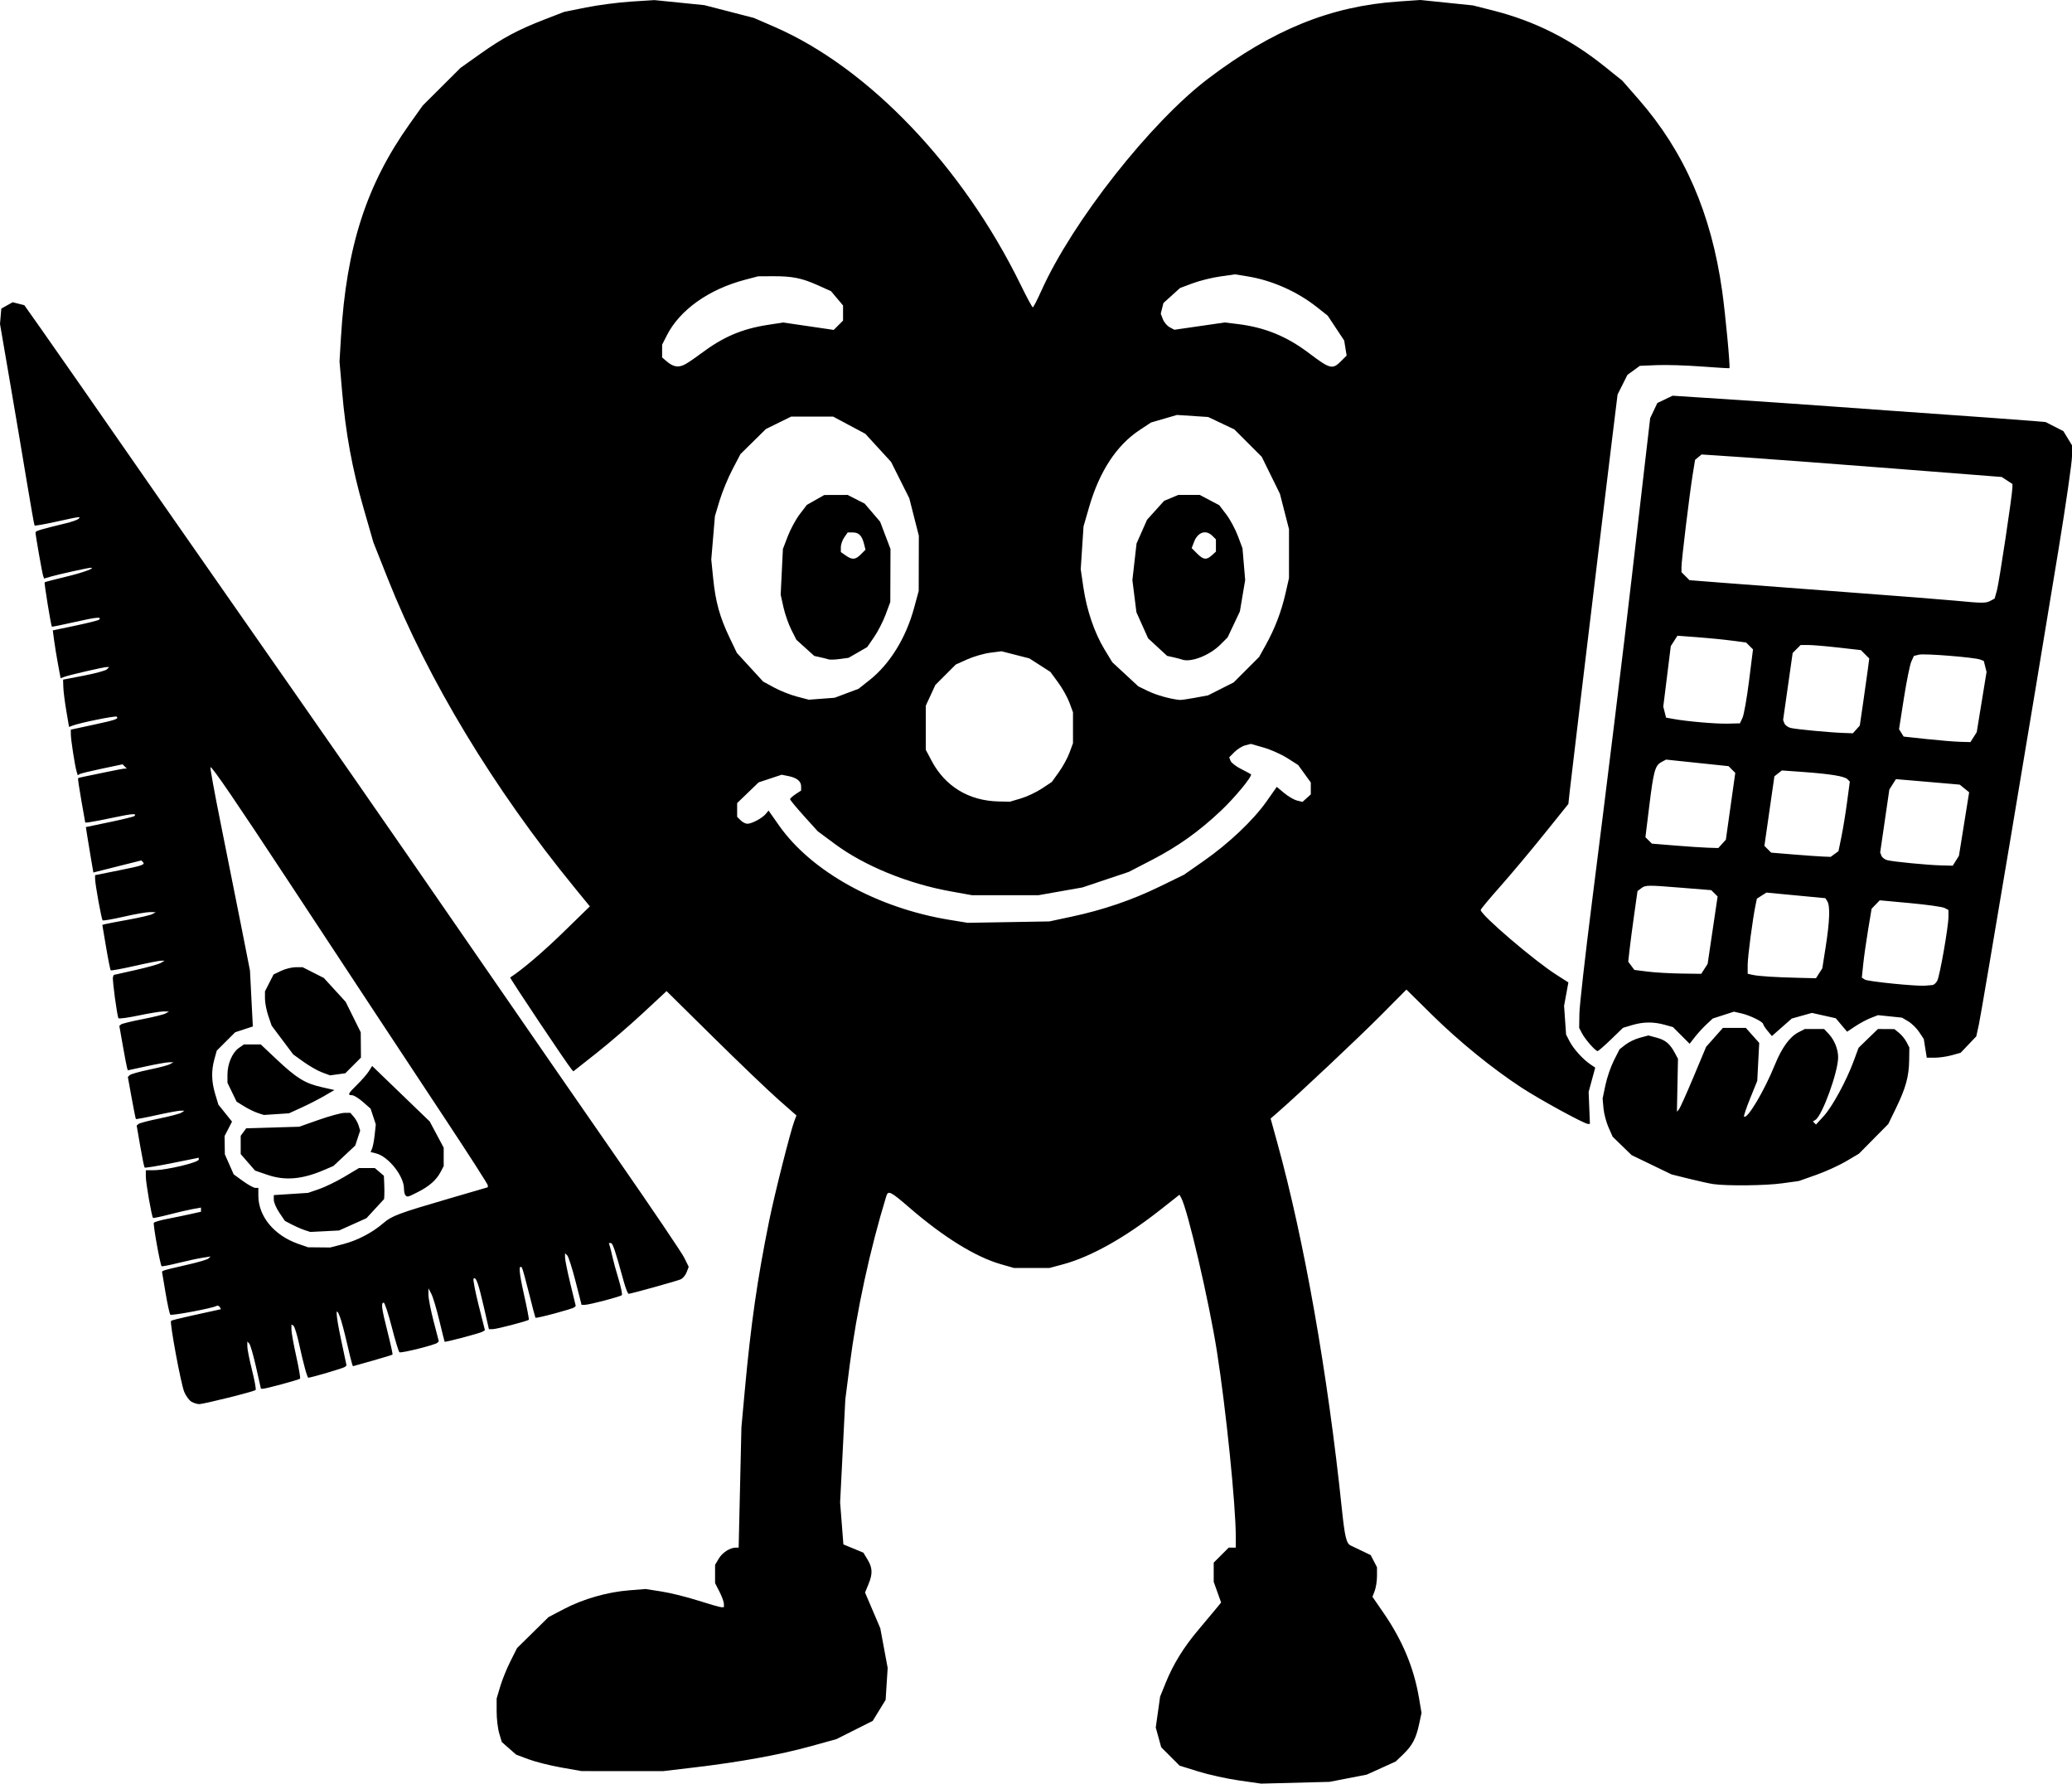 <?xml version="1.0" encoding="UTF-8" standalone="no"?>
<!-- Created with Inkscape (http://www.inkscape.org/) -->

<svg
   version="1.1"
   id="svg1"
   width="939.089"
   height="808.198"
   viewBox="0 0 939.089 808.198"
   xmlns="http://www.w3.org/2000/svg"
   xmlns:svg="http://www.w3.org/2000/svg">
  <defs
     id="defs1" />
  <g
     id="g1"
     transform="translate(-48.907,-156.737)">
    <path
       style="fill:#000000"
       d="m 610.5,963.506 c -5.5,-0.786 -13.82,-2.62 -18.488,-4.074 l -8.488,-2.645 -4.161,-4.161 -4.161,-4.161 -1.236,-4.483 -1.236,-4.483 0.987,-7 0.987,-7 2.544,-6.279 c 3.417,-8.435 8.125,-16.067 14.753,-23.916 3.025,-3.582 6.591,-7.844 7.925,-9.471 l 2.425,-2.958 -1.68,-4.689 -1.68,-4.689 0.005,-4.35 0.005,-4.35 3.4,-3.4 3.4,-3.4 h 1.6 1.6 v -4.921 C 609,838.735 604.574,795.294 600.434,769 596.862,746.315 587.173,704.705 584.244,699.471 l -0.768,-1.373 -8.789,6.922 c -16.021,12.617 -31.482,21.257 -44.088,24.639 l -6.099,1.636 -8,-10e-4 -8,-0.001 -6,-1.723 c -11.469,-3.294 -25.928,-12.234 -41.376,-25.583 -8.622,-7.45 -9.685,-7.979 -10.526,-5.237 -7.377,24.05 -13.452,52.079 -16.564,76.418 l -2.003,15.668 -1.178,23.332 -1.178,23.332 0.739,9.519 0.739,9.519 4.524,1.871 4.524,1.871 1.896,3.11 c 2.296,3.765 2.389,6.512 0.385,11.308 l -1.518,3.634 3.455,8.084 3.455,8.084 1.675,9 1.675,9 -0.461,7.239 -0.461,7.239 -2.923,4.761 -2.923,4.761 -8.223,4.135 -8.223,4.135 -11.719,3.246 c -13.706,3.796 -31.971,7.127 -52.29,9.534 l -14.5,1.718 -18.5,-0.006 -18.5,-0.006 -9.18,-1.616 c -5.049,-0.889 -11.723,-2.567 -14.832,-3.73 l -5.652,-2.115 -3.245,-2.849 -3.245,-2.849 -1.173,-3.914 C 274.528,940.029 274,935.589 274,932.315 V 926.363 l 1.612,-5.431 c 0.887,-2.987 2.97,-8.132 4.629,-11.431 l 3.017,-6 7.121,-7.006 7.121,-7.006 7.016,-3.676 c 8.665,-4.539 19.614,-7.682 29.484,-8.463 l 7.5,-0.594 7.282,1.136 c 4.005,0.625 11.476,2.48 16.603,4.122 5.127,1.642 9.838,2.986 10.468,2.986 H 377 v -1.54 c 0,-0.847 -0.9,-3.304 -2,-5.46 l -2,-3.92 v -4.136 -4.136 l 1.665,-2.819 C 376.285,860.247 379.764,858 382.391,858 h 1.296 l 0.625,-27.25 0.625,-27.25 1.51,-16.5 c 2.766,-30.223 5.717,-50.775 11.073,-77.12 2.492,-12.258 9.63,-40.516 11.43,-45.25 l 0.933,-2.455 -8.192,-7.211 c -4.506,-3.966 -17.751,-16.644 -29.435,-28.173 l -21.243,-20.961 -10.757,10.001 c -5.916,5.5 -15.419,13.679 -21.118,18.174 l -10.361,8.173 -0.76,-0.839 c -1.777,-1.962 -28.2,-41.479 -27.875,-41.689 5.537,-3.578 14.851,-11.517 24.229,-20.653 l 11.872,-11.566 -7.127,-8.719 C 272.732,514.201 242.803,464.671 224.674,418.967 L 218.143,402.5 213.679,387 c -5.16,-17.92 -8.098,-33.916 -9.735,-53 l -1.158,-13.5 0.659,-11 c 2.453,-40.974 11.51,-69.039 31.215,-96.734 l 5.84,-8.207 8.559,-8.529 8.559,-8.529 8.941,-6.35 c 10.2,-7.244 17.187,-10.97 29.463,-15.711 l 8.611,-3.326 9.934,-1.998 C 320.03,159.016 329.225,157.817 335,157.45 l 10.5,-0.667 11.316,1.143 11.316,1.143 11.212,2.891 11.212,2.891 9.292,4.03 c 42.665,18.505 85.442,63.293 111.65,116.899 2.748,5.621 5.223,10.22 5.5,10.219 0.277,-6e-4 2.044,-3.428 3.927,-7.616 14.068,-31.29 49.474,-76.272 75.61,-96.061 29.278,-22.169 55.472,-32.785 86.093,-34.894 l 10.037,-0.691 11.918,1.228 11.918,1.228 9.221,2.338 c 18.565,4.708 34.924,12.89 50.112,25.063 l 8.333,6.679 7.431,8.5 c 20.708,23.686 32.879,51.587 37.831,86.727 1.492,10.588 3.758,34.695 3.296,35.064 -0.123,0.099 -5.849,-0.245 -12.724,-0.763 -6.875,-0.518 -15.957,-0.796 -20.182,-0.617 l -7.683,0.325 -2.817,2.048 -2.818,2.048 -2.23,4.448 -2.23,4.448 -2.46,20 c -1.353,11 -4.058,33.275 -6.01,49.5 -1.953,16.225 -5.557,46.15 -8.01,66.5 -2.453,20.35 -4.766,39.819 -5.141,43.265 l -0.681,6.265 -11.042,13.735 c -6.073,7.554 -15.014,18.21 -19.869,23.68 C 723.972,563.915 720,568.695 720,569.068 c 0,2.201 24.022,22.773 34.182,29.272 l 5.563,3.559 -0.976,5.301 -0.976,5.301 0.453,6.508 0.453,6.508 1.586,3.067 c 1.763,3.41 6.051,8.157 9.421,10.43 l 2.205,1.487 -1.495,5.5 -1.495,5.5 0.29,7.252 0.29,7.252 -0.914,-0.002 C 766.954,665.998 746.714,654.937 738.5,649.56 725.199,640.853 710.142,628.607 697.918,616.553 l -11.582,-11.421 -11.418,11.501 c -10.05,10.123 -37.359,35.826 -46.775,44.024 l -3.357,2.923 3.029,10.96 c 12.19,44.11 22.844,104.492 29.24,165.721 1.337,12.802 2.066,15.859 3.996,16.766 0.797,0.374 3.171,1.511 5.276,2.526 l 3.827,1.846 1.423,2.751 1.423,2.751 v 3.985 c 0,2.192 -0.463,5.202 -1.028,6.689 l -1.028,2.705 4.9,7.11 c 8.721,12.654 13.877,24.996 16.211,38.809 l 1.132,6.699 -1.094,5.101 c -1.393,6.496 -3.093,9.704 -7.258,13.702 l -3.335,3.201 -6.566,2.976 -6.566,2.976 -8.434,1.639 -8.434,1.639 -15.5,0.402 -15.5,0.402 z m -76,-391.391 c 14.432,-3.081 27.435,-7.515 40,-13.641 l 11,-5.363 8.938,-6.237 c 11.345,-7.916 22.535,-18.512 28.493,-26.981 l 4.648,-6.607 3.328,2.778 c 1.83,1.528 4.453,3.061 5.828,3.406 l 2.5,0.627 1.882,-1.704 L 643,516.69 v -2.695 -2.695 l -2.871,-3.963 -2.871,-3.963 -4.879,-3.106 c -2.684,-1.708 -7.498,-3.859 -10.699,-4.778 l -5.819,-1.672 -2.517,0.632 c -1.384,0.347 -3.599,1.713 -4.921,3.036 l -2.404,2.404 0.613,1.598 c 0.337,0.879 2.47,2.534 4.74,3.678 2.27,1.144 4.293,2.229 4.496,2.41 0.822,0.734 -7.261,10.551 -13.619,16.541 C 592.234,533.555 582.778,540.293 571,546.383 l -10.5,5.429 -10.5,3.52 -10.5,3.52 -10,1.767 -10,1.767 h -15 -15 l -10,-1.806 c -19.184,-3.464 -38.884,-11.545 -52.18,-21.404 l -7.82,-5.798 -6.25,-6.925 c -3.438,-3.809 -6.25,-7.217 -6.25,-7.574 0,-0.357 1.125,-1.386 2.5,-2.287 l 2.5,-1.638 v -1.855 c 0,-2.379 -1.899,-3.929 -5.761,-4.702 l -3.071,-0.614 -5.216,1.733 -5.216,1.733 -4.868,4.692 L 383,520.632 v 3.112 3.112 l 1.571,1.571 c 0.864,0.864 2.237,1.571 3.05,1.571 2.005,0 6.732,-2.515 8.318,-4.426 l 1.293,-1.558 4.76,6.778 c 14.668,20.886 44.508,37.395 77.265,42.746 l 8.243,1.347 18.5,-0.319 18.5,-0.319 z m -22.886,-53.593 c 2.737,-0.813 7.006,-2.822 9.487,-4.466 l 4.511,-2.988 3.221,-4.486 c 1.772,-2.467 3.933,-6.42 4.803,-8.784 L 535.218,493.5 v -7 -7 l -1.602,-4.357 c -0.881,-2.396 -3.188,-6.517 -5.125,-9.156 l -3.523,-4.799 -4.767,-3.059 -4.767,-3.059 -6.308,-1.616 -6.308,-1.616 -5.159,0.67 c -2.837,0.368 -7.497,1.719 -10.355,3.001 l -5.197,2.332 -4.633,4.633 -4.633,4.633 -2.17,4.696 L 468.5,476.5 l 7.7e-4,10 7.7e-4,10 2.65,5 c 6.151,11.608 16.926,18.125 30.417,18.398 L 506.637,520 Z m -79.019,-47.643 5.41,-2.024 4.961,-3.922 c 9.243,-7.306 16.53,-19.105 20.245,-32.779 l 2.079,-7.654 0.031,-12.5 0.031,-12.5 -2.165,-8.5 -2.165,-8.5 -4.129,-8.234 -4.129,-8.234 -5.834,-6.367 -5.834,-6.367 -7.298,-3.899 L 426.5,345.5 h -9.5 -9.5 l -5.725,2.811 -5.725,2.811 -5.775,5.69 -5.775,5.69 -3.658,6.999 c -2.012,3.849 -4.614,10.164 -5.782,14.033 l -2.124,7.034 -0.831,9.847 -0.831,9.847 0.869,8.62 c 1.062,10.533 2.972,17.444 7.366,26.651 l 3.356,7.032 5.954,6.497 5.954,6.497 4.968,2.704 c 2.733,1.487 7.396,3.337 10.364,4.111 l 5.395,1.407 5.842,-0.438 5.842,-0.438 z M 424.5,455.531 c -0.55,-0.196 -2.249,-0.632 -3.775,-0.969 l -2.775,-0.613 -4.052,-3.661 -4.052,-3.661 -2.303,-4.563 c -1.267,-2.51 -2.868,-7.104 -3.558,-10.209 l -1.255,-5.645 0.505,-10.355 0.505,-10.355 2.214,-5.782 c 1.218,-3.18 3.66,-7.678 5.427,-9.994 l 3.213,-4.212 3.953,-2.239 3.953,-2.239 5.29,-0.016 5.29,-0.017 3.853,1.966 3.853,1.966 3.51,4.101 3.51,4.101 2.347,6.183 2.347,6.183 -0.042,12 -0.042,12 -2.103,5.668 c -1.157,3.117 -3.515,7.719 -5.24,10.227 l -3.136,4.559 -4.218,2.427 -4.218,2.427 -4,0.54 c -2.2,0.297 -4.45,0.379 -5,0.183 z m 14.587,-47.618 2.087,-2.087 -0.667,-2.658 C 439.577,399.465 438.139,398 435.434,398 h -2.321 l -1.557,2.223 C 430.701,401.445 430,403.444 430,404.666 v 2.221 l 2.223,1.557 c 2.959,2.073 4.371,1.964 6.864,-0.53 z m 151.433,64.998 5.887,-1.088 5.826,-2.941 5.826,-2.941 5.752,-5.752 5.752,-5.752 3.041,-5.469 c 4.106,-7.383 7.047,-15.076 8.94,-23.379 l 1.575,-6.91 9.5e-4,-11.09 9.5e-4,-11.09 -2.054,-8 -2.054,-8 -4.12,-8.383 -4.12,-8.383 -6.213,-6.213 -6.213,-6.213 -5.923,-2.812 -5.923,-2.812 -7.079,-0.463 -7.079,-0.463 -5.889,1.712 -5.889,1.712 -5.294,3.514 c -10.335,6.86 -18.069,18.678 -22.715,34.713 l -2.56,8.835 -0.636,9.711 -0.636,9.711 1.19,8.142 c 1.513,10.347 5.02,20.671 9.561,28.147 l 3.559,5.859 5.902,5.464 5.902,5.464 4.464,2.161 c 3.761,1.821 9.913,3.54 14.267,3.988 0.586,0.06 3.716,-0.38 6.953,-0.979 z M 584.5,455.553 c -0.55,-0.208 -2.264,-0.658 -3.809,-1 l -2.809,-0.621 -4.305,-3.969 -4.305,-3.969 -2.652,-5.909 -2.652,-5.909 -0.916,-7.292 -0.916,-7.292 0.942,-8.291 0.942,-8.291 2.38,-5.381 2.38,-5.381 3.86,-4.278 3.86,-4.278 3.218,-1.347 L 582.936,381 h 4.875 4.875 l 4.407,2.326 4.407,2.326 3.166,4.142 c 1.741,2.278 4.113,6.673 5.271,9.766 l 2.105,5.625 0.607,7.185 0.607,7.185 -1.202,7.125 -1.202,7.125 -2.776,5.871 -2.776,5.871 -3.256,3.256 c -4.98,4.98 -13.528,8.269 -17.543,6.75 z M 598.171,408.345 600,406.69 v -2.774 -2.774 l -1.571,-1.571 c -2.965,-2.965 -6.648,-1.754 -8.361,2.75 l -1.057,2.781 2.449,2.449 c 2.881,2.881 4.229,3.04 6.711,0.794 z M 359.316,321.875 c 1.201,-0.619 4.434,-2.812 7.184,-4.874 10.144,-7.605 18.563,-11.217 30.434,-13.059 l 6.904,-1.071 7.831,1.141 c 4.307,0.628 9.466,1.384 11.465,1.681 l 3.634,0.539 2.116,-2.116 L 431,302 v -3.423 -3.423 l -2.729,-3.243 -2.729,-3.243 -6.021,-2.701 c -7.231,-3.243 -11.62,-4.118 -20.399,-4.066 l -6.622,0.039 -5.98,1.577 c -16.427,4.333 -29.532,13.663 -35.383,25.193 L 349,312.92 v 2.885 2.885 l 1.75,1.524 c 3.212,2.798 5.497,3.241 8.566,1.66 z m 297.349,-1.448 2.573,-2.573 -0.553,-3.408 -0.553,-3.408 -3.738,-5.632 -3.738,-5.632 -5.032,-3.977 c -8.787,-6.946 -20.254,-12.028 -31.134,-13.799 l -5.81,-0.946 -6.764,0.959 c -3.72,0.528 -9.332,1.92 -12.471,3.094 l -5.707,2.135 -3.767,3.403 -3.767,3.403 -0.604,2.407 -0.604,2.407 0.954,2.509 c 0.525,1.38 1.913,3.022 3.086,3.65 l 2.132,1.141 11.419,-1.652 11.419,-1.652 5.747,0.7 c 12.471,1.52 22.301,5.536 32.565,13.305 9.395,7.111 10.52,7.391 14.347,3.564 z M 135.656,791.867 c -1.014,-0.589 -2.476,-2.585 -3.249,-4.434 -1.497,-3.582 -6.676,-31.499 -5.974,-32.2 0.229,-0.229 4.388,-1.278 9.241,-2.331 4.854,-1.053 9.856,-2.15 11.116,-2.437 l 2.291,-0.523 -0.61,-0.987 c -0.336,-0.543 -0.989,-0.753 -1.453,-0.466 -1.611,0.996 -20.337,4.527 -20.926,3.947 -0.326,-0.321 -1.308,-4.844 -2.182,-10.05 l -1.589,-9.466 0.684,-0.423 c 0.376,-0.233 4.916,-1.364 10.089,-2.515 5.173,-1.151 9.816,-2.501 10.319,-3.001 l 0.914,-0.908 -3.914,0.629 c -2.153,0.346 -7.064,1.412 -10.914,2.369 -3.85,0.957 -7.156,1.589 -7.346,1.405 -0.649,-0.627 -3.944,-18.973 -3.531,-19.659 0.226,-0.376 2.991,-1.182 6.144,-1.792 3.153,-0.61 7.87,-1.585 10.483,-2.167 l 4.75,-1.058 v -0.946 -0.946 l -3.75,0.682 c -2.062,0.375 -6.888,1.495 -10.723,2.489 -3.835,0.994 -7.106,1.674 -7.27,1.51 C 117.66,707.993 115,692.741 115,689.912 V 687 l 3.75,-0.025 c 5.752,-0.037 20.25,-3.51 20.25,-4.85 v -0.797 l -12.075,2.427 c -6.641,1.335 -12.251,2.252 -12.465,2.037 -0.214,-0.214 -1.114,-4.587 -1.999,-9.716 l -1.609,-9.327 0.825,-0.721 c 0.454,-0.396 4.692,-1.508 9.419,-2.47 4.727,-0.962 9.227,-2.15 10,-2.639 l 1.406,-0.89 -1.761,-0.015 c -0.968,-0.008 -5.866,0.899 -10.884,2.017 -5.018,1.118 -9.231,1.905 -9.362,1.75 -0.131,-0.155 -1.004,-4.502 -1.939,-9.659 l -1.701,-9.377 0.849,-0.849 c 0.467,-0.467 4.438,-1.584 8.823,-2.483 4.386,-0.899 8.649,-2.021 9.474,-2.494 l 1.5,-0.86 -2,0.02 c -1.1,0.011 -5.75,0.835 -10.334,1.832 l -8.334,1.812 -0.339,-1.112 c -0.187,-0.612 -1.05,-5.138 -1.92,-10.058 l -1.581,-8.946 0.754,-0.664 c 0.415,-0.365 4.804,-1.446 9.754,-2.4 4.95,-0.955 9.675,-2.129 10.5,-2.609 l 1.5,-0.873 -2.5,-0.013 c -1.375,-0.007 -6.449,0.817 -11.276,1.833 -4.827,1.015 -8.934,1.57 -9.128,1.233 -0.643,-1.117 -2.85,-17.594 -2.494,-18.613 l 0.35,-1 9.749,-2.186 c 5.362,-1.203 10.548,-2.651 11.524,-3.22 l 1.775,-1.033 -1.5,-0.019 c -0.825,-0.011 -6.225,1.053 -12,2.364 -5.775,1.311 -10.681,2.212 -10.903,2.003 -0.222,-0.209 -1.171,-4.925 -2.109,-10.48 l -1.706,-10.099 1.109,-0.317 C 97.001,575.337 101.775,574.422 107,573.479 c 5.225,-0.944 10.175,-2.099 11,-2.567 l 1.5,-0.851 -2.674,-0.03 c -1.471,-0.017 -6.787,0.916 -11.813,2.074 -5.026,1.157 -9.345,1.898 -9.597,1.646 -0.529,-0.529 -3.413,-16.453 -3.415,-18.855 L 92,553.289 102.658,551.153 c 10.898,-2.184 12.192,-2.637 10.984,-3.844 l -0.691,-0.691 -9.726,2.435 c -5.349,1.339 -10.238,2.574 -10.864,2.743 l -1.138,0.308 -1.079,-6.302 C 89.552,542.336 88.787,537.7 88.446,535.5 l -0.62,-4 10.745,-2.242 c 5.91,-1.233 10.974,-2.471 11.253,-2.75 1.273,-1.273 -0.965,-1.115 -9.325,0.655 -4.95,1.048 -9.888,2.003 -10.974,2.121 L 87.552,529.5 85.794,519.565 c -0.967,-5.464 -1.643,-10.049 -1.503,-10.189 0.14,-0.14 1.369,-0.467 2.732,-0.726 1.363,-0.26 5.852,-1.187 9.977,-2.06 4.125,-0.873 7.928,-1.588 8.45,-1.589 L 106.4,505 l -0.965,-0.965 -0.965,-0.965 -9.302,1.947 c -5.116,1.071 -9.689,2.187 -10.163,2.479 l -0.861,0.532 -0.534,-1.765 c -0.761,-2.514 -2.593,-14.372 -2.602,-16.841 L 81,487.346 91.185,485.155 c 10.183,-2.191 11.614,-2.688 10.616,-3.687 -0.505,-0.505 -16.662,2.774 -20.019,4.062 l -1.578,0.606 -1.247,-7.318 c -0.686,-4.025 -1.294,-8.849 -1.352,-10.72 L 77.5,464.695 l 9.418,-1.816 c 5.18,-0.999 9.882,-2.28 10.45,-2.847 L 98.4,459 h -1.161 c -1.426,0 -17.143,3.639 -19.299,4.468 l -1.56,0.6 -1.17,-6.284 c -0.643,-3.456 -1.442,-8.335 -1.775,-10.842 l -0.605,-4.558 10.21,-2.15 c 5.615,-1.183 10.453,-2.394 10.751,-2.692 1.415,-1.415 -1.107,-1.182 -10.759,0.996 -5.757,1.299 -10.533,2.272 -10.614,2.162 -0.434,-0.59 -3.57,-19.872 -3.272,-20.12 0.195,-0.162 4.629,-1.318 9.854,-2.568 7.56,-1.809 13.584,-4.016 10.95,-4.011 -1.003,0.002 -14.675,3.024 -17.752,3.924 l -3.302,0.966 -0.427,-1.195 C 68.022,416.446 65,399.285 65,397.999 c 0,-0.695 2.17,-1.349 13.75,-4.146 2.612,-0.631 5.178,-1.531 5.7,-2 1.32,-1.184 0.84,-1.124 -9.98,1.256 -5.273,1.16 -9.723,1.947 -9.891,1.75 C 64.412,394.661 62.825,385.725 61.053,375 59.28,364.275 55.822,343.806 53.369,329.514 l -4.461,-25.986 0.296,-3.483 0.296,-3.483 2.569,-1.435 2.569,-1.435 2.642,0.663 2.642,0.663 6.894,9.741 c 5.823,8.227 25.366,36.286 55.193,79.241 3.628,5.225 17.127,24.575 29.998,43 12.871,18.425 26.375,37.775 30.01,43 3.635,5.225 15.546,22.325 26.469,38 10.923,15.675 36.144,52.125 56.048,81 19.903,28.875 48.845,70.725 64.315,93 15.47,22.275 29.044,42.353 30.164,44.618 l 2.037,4.118 -0.949,2.495 c -0.522,1.373 -1.771,2.83 -2.775,3.239 -2.108,0.858 -22.489,6.514 -23.506,6.523 -0.373,0.003 -1.39,-2.582 -2.259,-5.744 C 327.701,723.204 326.627,720 325.774,720 h -0.909 l 0.52,1.75 c 0.286,0.963 0.807,3.1 1.159,4.75 0.351,1.65 1.563,6.047 2.693,9.771 1.13,3.724 1.804,7.021 1.499,7.327 -0.694,0.694 -14.696,4.362 -16.74,4.385 L 312.492,748 309.753,737.307 c -1.506,-5.881 -3.192,-11.146 -3.746,-11.7 L 305,724.6 l 0.002,1.95 c 10e-4,1.073 1.095,6.45 2.431,11.95 l 2.429,10 -0.681,0.617 c -0.838,0.76 -17.277,5.157 -17.595,4.707 -0.126,-0.178 -1.462,-5.264 -2.969,-11.303 -1.507,-6.038 -2.938,-11.176 -3.179,-11.417 -1.578,-1.578 -1.29,2.198 0.919,12.038 1.395,6.213 2.399,11.434 2.232,11.601 -0.606,0.606 -14.609,4.256 -16.326,4.255 l -1.763,-5.5e-4 -2.389,-10.415 c -2.401,-10.468 -3.518,-13.511 -4.572,-12.457 -0.313,0.313 0.718,5.7 2.291,11.971 l 2.861,11.402 -1.104,0.665 c -1.187,0.714 -16.919,4.875 -17.158,4.538 -0.079,-0.111 -1.171,-4.478 -2.426,-9.703 -1.255,-5.225 -2.876,-10.625 -3.602,-12 l -1.32,-2.5 0.012,3 c 0.006,1.65 1.066,7.05 2.355,12 l 2.343,9 -0.645,0.676 c -0.898,0.94 -16.361,4.809 -17.185,4.3 -0.369,-0.228 -1.943,-5.379 -3.497,-11.445 C 224.909,751.964 223.269,747 222.819,747 c -1.309,0 -0.982,2.492 1.729,13.188 1.401,5.528 2.414,10.183 2.25,10.346 -0.164,0.162 -4.267,1.413 -9.118,2.778 l -8.821,2.483 -0.409,-1.147 c -0.225,-0.631 -1.29,-4.981 -2.367,-9.667 -1.077,-4.686 -2.449,-9.811 -3.048,-11.389 -2.204,-5.798 -2.026,-1.559 0.419,9.988 l 2.511,11.856 -0.733,0.681 C 204.647,776.66 189.91,781 188.647,781 c -0.493,0 -2.273,-6.514 -4.168,-15.254 -0.925,-4.264 -2.086,-8.003 -2.58,-8.309 L 181,756.882 l -0.006,2.309 c -0.003,1.27 0.971,6.697 2.166,12.06 1.194,5.363 1.977,9.945 1.74,10.182 C 184.391,781.942 169.464,786 168.1,786 h -0.936 l -2.19,-9.75 c -1.205,-5.362 -2.592,-10.178 -3.082,-10.7 L 161,764.6 v 2.236 c 0,1.23 0.959,6.061 2.132,10.735 1.172,4.674 1.906,8.724 1.631,8.999 -0.709,0.709 -23.635,6.436 -25.619,6.399 -0.904,-0.017 -2.473,-0.513 -3.487,-1.102 z M 204.54,720.448 c 6.452,-1.68 13.124,-5.175 18.105,-9.482 3.813,-3.298 6.868,-4.441 29.605,-11.076 L 270,694.71 v -0.882 c 0,-0.485 -8.701,-14.032 -19.336,-30.105 C 229.306,631.444 209.758,601.812 179.926,556.5 c -24.212,-36.777 -35.081,-52.679 -35.629,-52.13 -0.23,0.23 1.84,11.603 4.598,25.274 2.759,13.671 6.881,34.306 9.161,45.856 l 4.145,21 0.65,12.673 0.65,12.673 -4,1.313 -4,1.313 -4.175,4.163 -4.175,4.163 -1.069,3.851 c -1.462,5.264 -1.35,10.138 0.363,15.831 l 1.444,4.797 3.09,3.846 3.09,3.846 -1.689,3.266 -1.689,3.266 0.063,4.149 0.063,4.149 2.005,4.533 2.005,4.533 4.237,3.069 C 161.393,693.619 163.908,695 164.65,695 H 166 v 3.532 c 0,9.359 7.144,17.999 18.034,21.81 l 4.466,1.563 5.04,0.048 5.04,0.048 z m -17.546,-6.322 c -1.379,-0.452 -3.953,-1.57 -5.721,-2.485 l -3.215,-1.662 -2.529,-3.721 C 174.138,704.21 173,701.573 173,700.396 v -2.139 l 7.75,-0.499 7.75,-0.499 5,-1.714 c 2.75,-0.943 7.952,-3.476 11.56,-5.629 L 211.62,686 h 3.579 3.579 l 2.055,1.75 2.055,1.75 0.157,3.5 c 0.086,1.925 0.112,4.298 0.056,5.272 L 223,700.045 l -4.003,4.342 -4.003,4.342 -6.203,2.784 -6.203,2.784 -6.545,0.326 -6.545,0.326 z m 45.673,-15.792 C 232.3,697.967 232,696.599 232,695.293 c 0,-5.647 -7.038,-14.512 -12.637,-15.917 l -2.483,-0.623 0.681,-1.627 c 0.374,-0.895 0.903,-3.712 1.176,-6.26 l 0.495,-4.633 -1.177,-3.567 -1.177,-3.567 -3.474,-3.05 C 211.494,654.372 209.271,653 208.465,653 c -2.185,0 -1.838,-0.715 2.323,-4.79 2.084,-2.04 4.464,-4.779 5.289,-6.085 l 1.501,-2.375 13.046,12.577 13.046,12.577 3.165,5.938 3.165,5.938 v 4.16 4.16 l -1.405,2.7 c -1.869,3.593 -5.188,6.519 -10.305,9.087 -4.725,2.371 -4.704,2.366 -5.623,1.446 z M 170,689.044 l -5.5,-1.891 -3.25,-3.743 -3.25,-3.743 v -4.142 -4.142 l 1.25,-1.697 1.25,-1.697 12,-0.351 12,-0.351 8.938,-3.143 C 198.353,662.414 203.571,661 205.033,661 h 2.657 l 1.537,1.75 c 0.845,0.963 1.847,2.77 2.227,4.016 l 0.691,2.266 -1.119,3.391 -1.119,3.391 -4.944,4.625 -4.944,4.625 -4.288,1.838 c -9.96,4.269 -17.674,4.912 -25.73,2.143 z m -4.236,-27.98 c -1.505,-0.486 -4.285,-1.841 -6.179,-3.011 l -3.443,-2.128 -2.071,-4.278 L 152,647.369 v -3.716 c 0,-4.829 2.188,-9.97 5.117,-12.021 L 159.445,630 h 3.83 3.83 l 7.198,6.785 c 8.965,8.45 12.828,10.837 20.277,12.529 l 5.878,1.335 -4.478,2.62 c -2.463,1.441 -7.092,3.815 -10.287,5.276 l -5.809,2.656 -5.691,0.373 -5.691,0.373 z m 29.135,-18.392 c -1.981,-0.733 -5.739,-2.869 -8.352,-4.746 l -4.751,-3.412 -4.882,-6.507 -4.882,-6.507 -1.515,-4.428 C 169.682,614.636 169,611.131 169,609.282 v -3.362 l 1.95,-3.823 1.95,-3.823 3.451,-1.638 C 178.249,595.737 181.212,595 182.934,595 h 3.132 l 4.809,2.437 4.809,2.437 4.947,5.412 4.947,5.412 3.416,6.901 3.416,6.901 0.046,5.731 0.046,5.731 -3.547,3.549 -3.547,3.549 -3.453,0.473 -3.453,0.473 z M 825.5,693.283 c -1.65,-0.23 -6.6,-1.312 -11,-2.406 l -8,-1.989 -9.054,-4.371 -9.054,-4.371 -4.293,-4.167 -4.293,-4.167 -1.876,-4.241 c -1.032,-2.332 -2.055,-6.228 -2.275,-8.656 l -0.399,-4.416 1.279,-6.098 c 0.703,-3.354 2.431,-8.372 3.839,-11.151 l 2.561,-5.053 2.664,-2.095 c 1.465,-1.152 4.405,-2.564 6.533,-3.137 L 796,625.923 l 3.841,1.034 c 3.975,1.07 5.949,2.758 8.237,7.043 l 1.335,2.5 -0.239,11.983 -0.239,11.983 0.874,-0.983 c 0.48,-0.541 3.459,-7.157 6.62,-14.702 l 5.746,-13.719 3.799,-4.281 3.799,-4.281 h 5.196 5.196 l 3.033,3.395 3.033,3.395 -0.444,8.605 -0.444,8.605 -3.197,7.891 c -1.759,4.34 -3.015,8.073 -2.792,8.296 1.414,1.414 9.162,-11.612 14.023,-23.575 3.108,-7.649 6.693,-12.579 10.626,-14.613 L 866.901,623 h 4.375 4.375 l 2.108,2.25 c 2.559,2.732 4.241,6.937 4.241,10.605 0,6.568 -7.201,26.415 -10.273,28.314 l -1.169,0.723 0.701,0.701 0.701,0.701 3.497,-3.818 c 3.918,-4.278 10.25,-15.906 13.599,-24.976 l 2.215,-6 4.382,-4.25 4.382,-4.25 3.732,0.022 3.732,0.022 2.133,1.728 c 1.173,0.95 2.698,2.827 3.389,4.171 l 1.256,2.444 -0.081,5.736 c -0.105,7.372 -1.546,12.633 -5.933,21.649 l -3.538,7.272 -6.649,6.728 -6.649,6.728 -5.798,3.423 c -3.189,1.883 -9.302,4.663 -13.585,6.179 l -7.787,2.756 -7.701,1.071 c -7.391,1.028 -24.786,1.226 -31.056,0.354 z m 95.994,-61.533 -0.682,-4.25 -2.11,-3.155 c -1.161,-1.735 -3.383,-3.907 -4.938,-4.826 l -2.828,-1.671 -5.432,-0.561 -5.432,-0.561 -3.286,1.278 c -1.807,0.703 -4.959,2.391 -7.004,3.75 l -3.719,2.472 -2.567,-3.05 -2.567,-3.05 -5.407,-1.21 -5.407,-1.21 -4.568,1.279 -4.568,1.279 -4.502,3.963 -4.502,3.963 -1.955,-2.346 c -1.075,-1.29 -1.97,-2.672 -1.988,-3.07 -0.049,-1.056 -5.994,-3.971 -9.908,-4.857 l -3.374,-0.764 -4.788,1.546 -4.788,1.546 -2.837,2.638 c -1.561,1.451 -3.919,4.026 -5.241,5.723 l -2.404,3.085 -3.781,-3.781 -3.781,-3.781 -3.815,-1.059 c -5.028,-1.396 -9.659,-1.346 -14.699,0.159 l -4.116,1.229 -5.45,5.271 C 776.053,630.628 773.325,633 772.987,633 c -0.98,0 -5.621,-5.267 -7.05,-8 l -1.306,-2.5 0.106,-6.5 c 0.059,-3.575 2.594,-26.075 5.634,-50 6.735,-53.005 14.66,-117.687 18.134,-148 1.418,-12.375 3.868,-33.594 5.443,-47.153 l 2.865,-24.653 1.627,-3.428 1.627,-3.428 3.455,-1.647 3.455,-1.647 14.762,0.957 c 24.178,1.567 44.949,2.983 58.762,4.004 7.15,0.529 19.525,1.419 27.5,1.98 37.075,2.605 56.967,4.04 62.262,4.494 l 5.762,0.494 4.027,2.054 4.027,2.054 1.957,3.21 1.957,3.21 0.004,4.92 c 0.002,2.706 -2.725,21.606 -6.06,42 -11.269,68.91 -34.935,210.043 -36.136,215.494 l -1.192,5.414 -3.554,3.726 -3.554,3.726 -4,1.105 c -2.2,0.608 -5.648,1.108 -7.662,1.111 L 922.176,636 Z m 3.221,-28.667 c 0.668,-0.046 1.658,-0.911 2.199,-1.922 C 928.079,598.984 932,576.639 932,572.174 v -3.104 l -1.75,-0.915 c -0.963,-0.503 -7.967,-1.489 -15.566,-2.192 l -13.816,-1.277 -1.849,1.906 L 897.17,568.5 895.589,578 c -0.87,5.225 -1.866,12.25 -2.213,15.612 l -0.632,6.112 1.378,0.886 c 1.37,0.881 23.558,3.106 27.378,2.746 1.1,-0.104 2.547,-0.226 3.215,-0.272 z M 873.393,597.75 l 1.439,-2.25 1.584,-10.119 c 1.765,-11.276 1.995,-18.184 0.674,-20.268 l -0.879,-1.387 -13.356,-1.27 -13.356,-1.27 -2.163,1.373 -2.163,1.373 -0.58,2.784 C 843.264,573.106 841,590.277 841,593.974 v 3.988 l 2.25,0.51 c 2.65,0.601 10.232,1.086 20.977,1.343 L 871.954,600 Z m -51.989,-2 1.45,-2.25 2.261,-15.276 2.261,-15.276 -1.438,-1.431 -1.438,-1.431 -12.895,-1.043 c -16.244,-1.314 -16.873,-1.307 -18.878,0.207 l -1.655,1.25 -1.486,10.5 c -0.817,5.775 -1.764,12.975 -2.104,16 l -0.617,5.5 1.387,1.863 1.387,1.863 5.931,0.756 c 3.262,0.416 10.083,0.815 15.158,0.887 L 819.954,598 Z m 113.951,-49 1.401,-2.25 2.313,-14.386 2.313,-14.386 -2.136,-1.729 -2.136,-1.729 -6.806,-0.598 c -3.743,-0.329 -10.251,-0.889 -14.461,-1.243 l -7.656,-0.645 -1.488,2.359 -1.488,2.359 -2.077,14.244 -2.077,14.244 0.581,1.514 c 0.32,0.833 1.544,1.741 2.721,2.018 3.106,0.731 18.275,2.192 24.367,2.346 L 933.954,549 Z m -54.967,-3.044 1.77,-1.294 1.326,-6.456 c 0.729,-3.551 1.886,-10.641 2.57,-15.757 l 1.244,-9.301 -1.089,-1.089 c -1.342,-1.342 -7.773,-2.386 -20.209,-3.281 l -9.5,-0.684 -1.692,1.328 -1.692,1.328 -2.267,15.756 -2.267,15.756 1.538,1.538 1.538,1.538 9.921,0.817 c 5.457,0.449 11.523,0.88 13.48,0.957 L 878.618,545 Z m -50.985,-4.598 1.713,-1.893 2.133,-15.131 2.133,-15.131 -1.527,-1.527 -1.527,-1.527 -14.163,-1.485 -14.163,-1.485 -2.049,1.097 c -2.919,1.562 -3.584,3.947 -5.547,19.883 l -1.747,14.18 1.459,1.459 1.459,1.459 10.461,0.858 c 5.754,0.472 12.529,0.921 15.056,0.997 L 827.69,541 Z M 943.387,490.75 l 1.433,-2.25 2.224,-13.647 2.224,-13.647 -0.626,-2.493 -0.626,-2.493 -1.592,-0.611 c -2.65,-1.017 -25.383,-2.837 -27.814,-2.227 l -2.269,0.569 -1.168,2.563 c -0.642,1.41 -2.158,8.879 -3.368,16.6 l -2.201,14.037 1.047,1.674 1.047,1.674 10.4,1.116 c 5.72,0.614 12.527,1.176 15.127,1.25 l 4.727,0.134 z m -53.132,-3.5 1.565,-1.75 1.537,-10.5 c 0.846,-5.775 1.81,-12.614 2.143,-15.197 l 0.606,-4.697 -1.894,-1.894 -1.894,-1.894 -10.195,-1.159 C 876.516,449.522 870.369,449 868.464,449 H 865 l -1.805,1.805 -1.805,1.805 -2.165,15.19 -2.165,15.19 0.581,1.513 c 0.319,0.832 1.593,1.767 2.829,2.078 2.482,0.623 17.696,2.06 24.126,2.279 L 888.69,489 Z M 838.658,482 c 0.647,-1.375 1.982,-8.916 2.966,-16.757 l 1.79,-14.257 -1.546,-1.546 -1.546,-1.546 -6.412,-0.864 c -3.526,-0.475 -10.535,-1.171 -15.574,-1.547 l -9.162,-0.682 -1.508,2.349 -1.508,2.349 -1.7,13.705 -1.7,13.705 0.628,2.501 0.628,2.501 3.242,0.588 c 6.347,1.152 19.327,2.274 24.733,2.137 L 837.482,484.5 Z m 112.372,-53.016 1.899,-1.016 1.045,-3.734 C 954.972,420.667 961,380.587 961,377.519 v -1.473 l -2.425,-1.589 -2.425,-1.589 -49.325,-3.852 c -27.129,-2.118 -57.74,-4.413 -68.025,-5.099 l -18.7,-1.247 -1.469,1.219 -1.469,1.219 -1.086,6.695 C 814.656,380.557 811,410.728 811,413.693 V 416 l 1.814,1.814 1.814,1.814 14.936,1.173 c 8.215,0.645 33.386,2.548 55.936,4.228 22.55,1.68 44.825,3.426 49.5,3.879 12.338,1.195 13.926,1.203 16.03,0.077 z"
       id="path1" />
  </g>
</svg>
